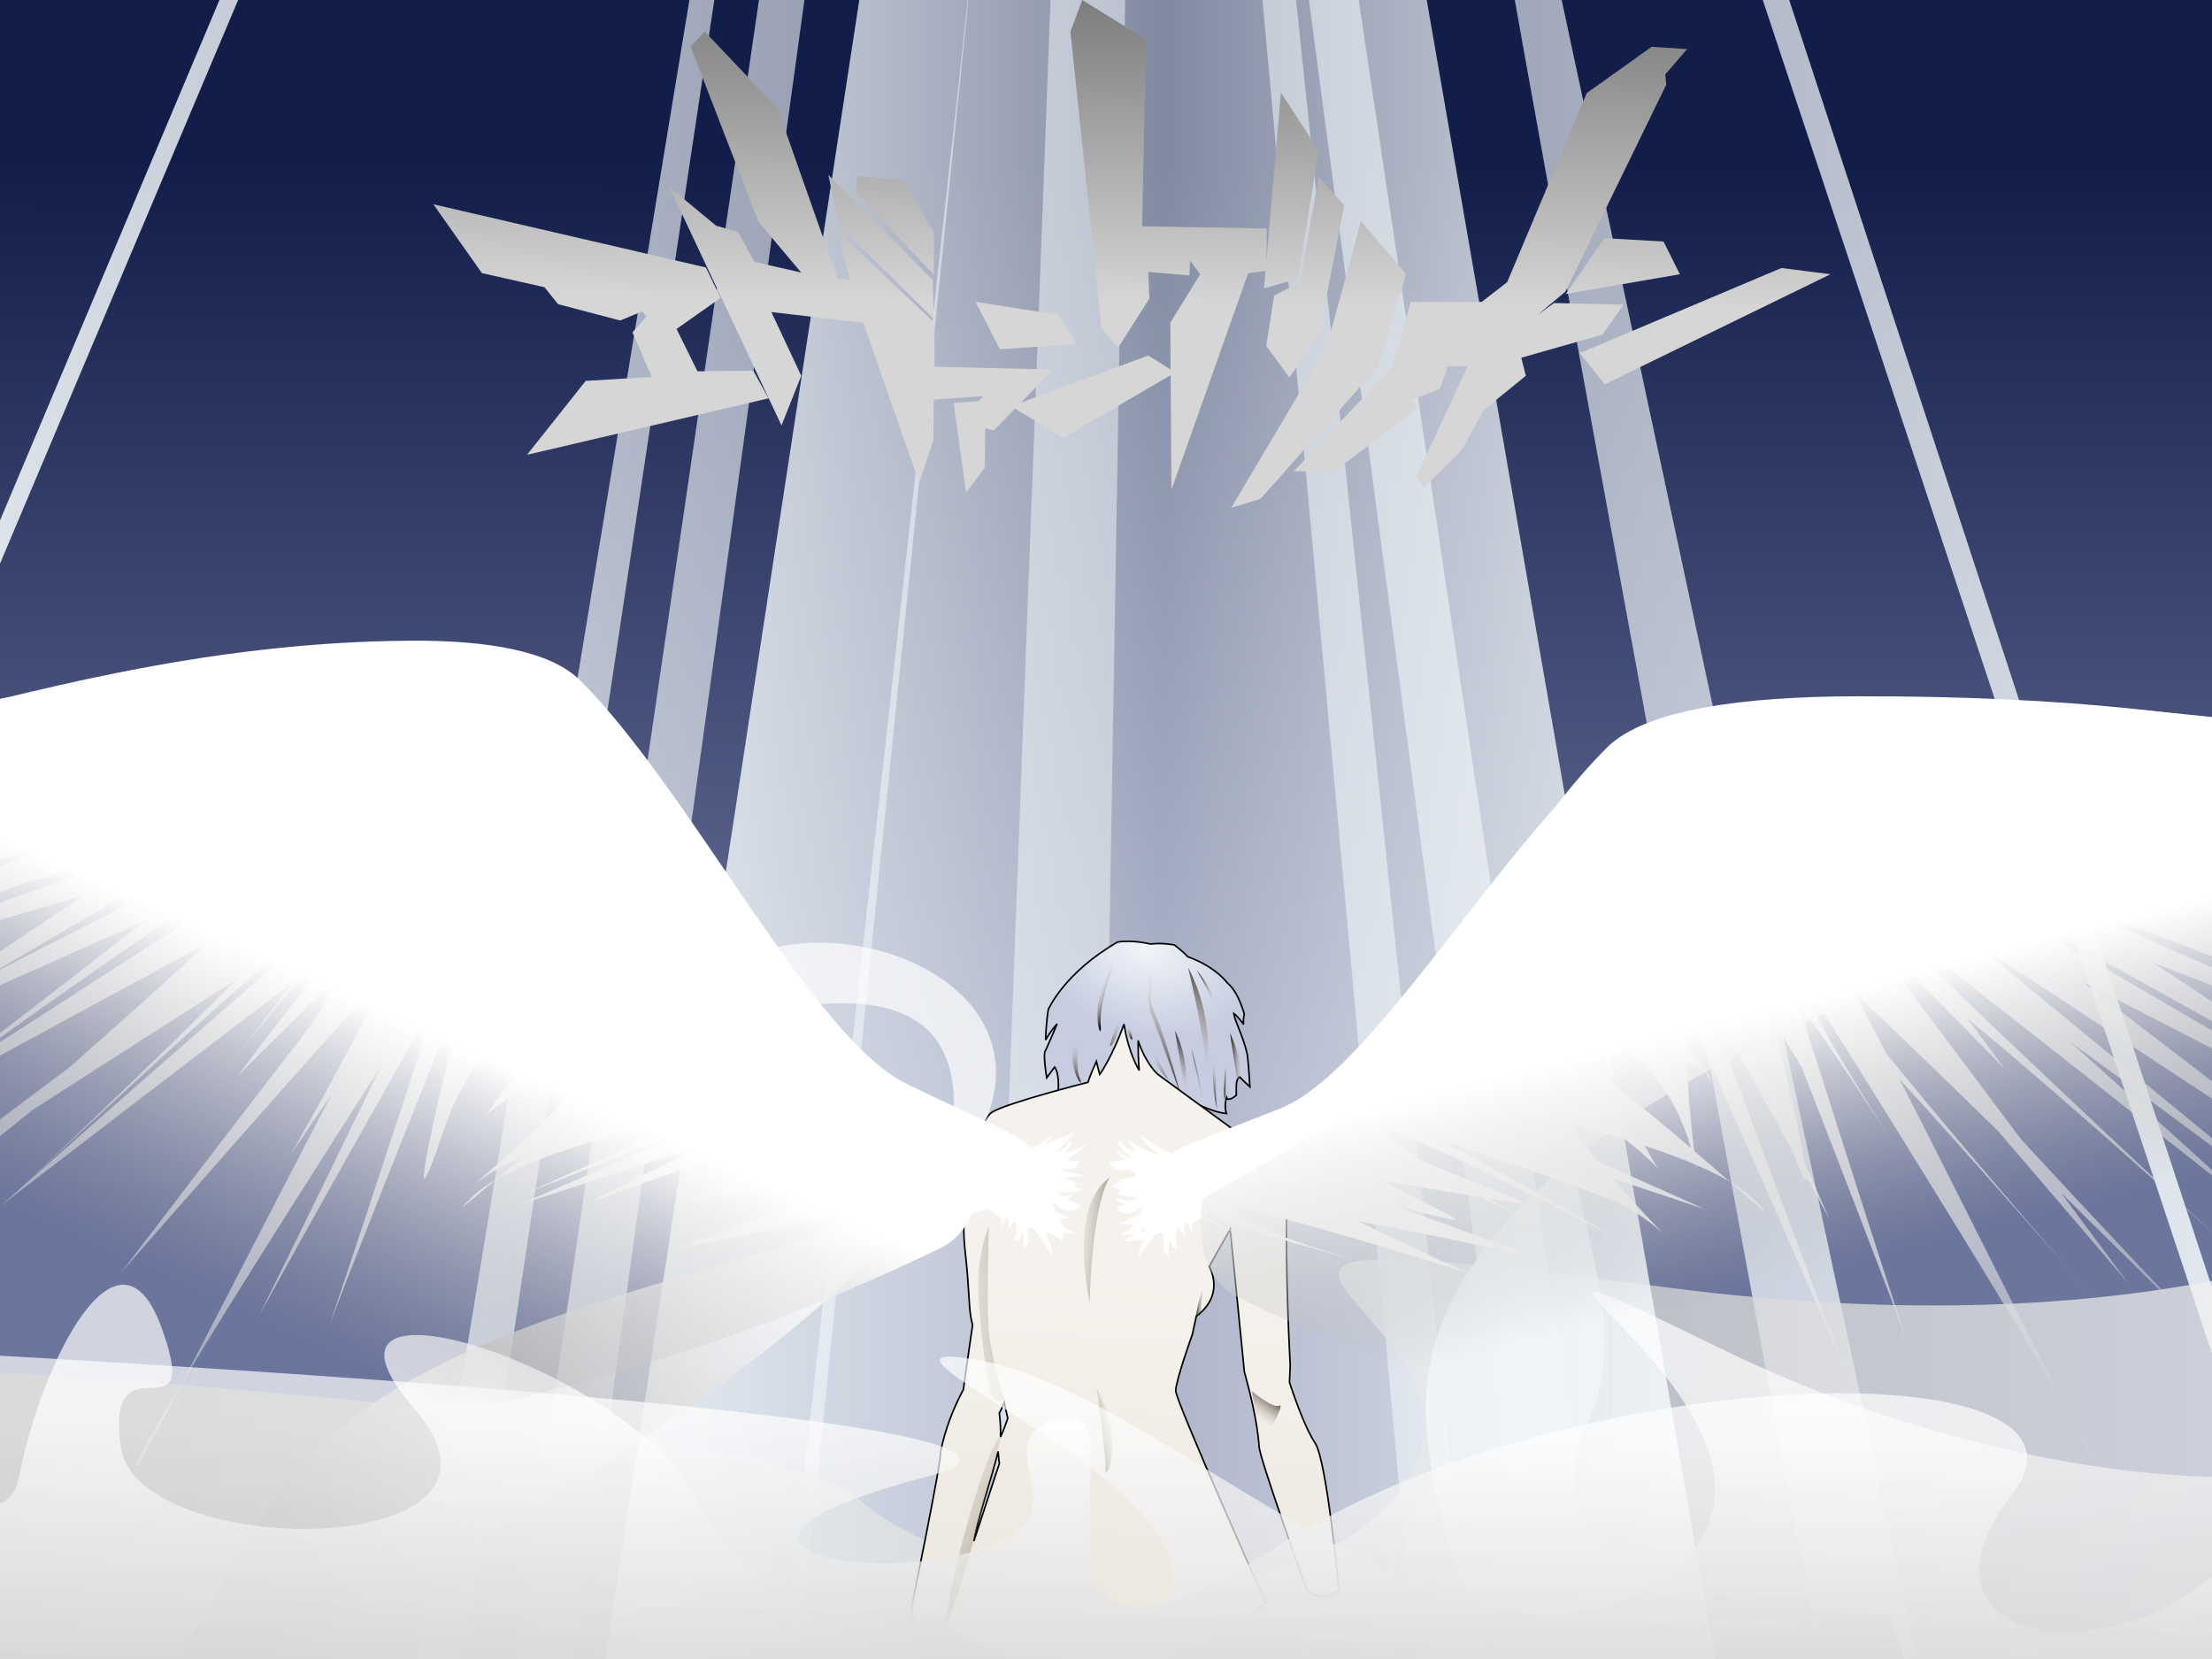 <?xml version="1.0" encoding="UTF-8" standalone="no"?>
<!-- Created with Inkscape (http://www.inkscape.org/) -->
<svg
   xmlns:dc="http://purl.org/dc/elements/1.1/"
   xmlns:cc="http://creativecommons.org/ns#"
   xmlns:rdf="http://www.w3.org/1999/02/22-rdf-syntax-ns#"
   xmlns:svg="http://www.w3.org/2000/svg"
   xmlns="http://www.w3.org/2000/svg"
   xmlns:xlink="http://www.w3.org/1999/xlink"
   xmlns:sodipodi="http://sodipodi.sourceforge.net/DTD/sodipodi-0.dtd"
   xmlns:inkscape="http://www.inkscape.org/namespaces/inkscape"
   width="1400"
   height="1050"
   id="svg2"
   sodipodi:version="0.32"
   inkscape:version="0.46"
   version="1.0"
   sodipodi:docbase="/home/ciaran/Documents/inkscape/Evangelion Background"
   sodipodi:docname="reiIII_43.svg"
   inkscape:output_extension="org.inkscape.output.svg.inkscape"
   inkscape:export-filename="/home/ciaran/Documents/inkscape/Evangelion Background/background.png"
   inkscape:export-xdpi="90"
   inkscape:export-ydpi="90">
  <rect width="100%" height="100%" fill="#333333" stroke="none"/>
  <defs
     id="defs4">
    <inkscape:perspective
       sodipodi:type="inkscape:persp3d"
       inkscape:vp_x="0 : 525 : 1"
       inkscape:vp_y="0 : 1000 : 0"
       inkscape:vp_z="1680 : 525 : 1"
       inkscape:persp3d-origin="840 : 350 : 1"
       id="perspective2502" />
    <linearGradient
       inkscape:collect="always"
       id="linearGradient3275">
      <stop
         style="stop-color:#000000;stop-opacity:1;"
         offset="0"
         id="stop3277" />
      <stop
         style="stop-color:#000000;stop-opacity:0;"
         offset="1"
         id="stop3279" />
    </linearGradient>
    <linearGradient
       inkscape:collect="always"
       id="linearGradient3267">
      <stop
         style="stop-color:#000000;stop-opacity:1;"
         offset="0"
         id="stop3269" />
      <stop
         style="stop-color:#000000;stop-opacity:0;"
         offset="1"
         id="stop3271" />
    </linearGradient>
    <linearGradient
       id="linearGradient33605">
      <stop
         style="stop-color:#121d4a;stop-opacity:1;"
         offset="0"
         id="stop33607" />
      <stop
         style="stop-color:#6c759c;stop-opacity:1;"
         offset="1"
         id="stop33609" />
    </linearGradient>
    <linearGradient
       id="linearGradient33597">
      <stop
         style="stop-color:#32607c;stop-opacity:1;"
         offset="0"
         id="stop33599" />
      <stop
         style="stop-color:#32607c;stop-opacity:0;"
         offset="1"
         id="stop33601" />
    </linearGradient>
    <linearGradient
       id="linearGradient29663">
      <stop
         style="stop-color:#797979;stop-opacity:1;"
         offset="0"
         id="stop29665" />
      <stop
         style="stop-color:#ffffff;stop-opacity:0.691;"
         offset="1"
         id="stop29667" />
    </linearGradient>
    <linearGradient
       id="linearGradient24736">
      <stop
         id="stop24738"
         offset="0"
         style="stop-color:#ffffff;stop-opacity:0;" />
      <stop
         style="stop-color:#ffffff;stop-opacity:1;"
         offset="0.5"
         id="stop24742" />
      <stop
         id="stop24740"
         offset="1"
         style="stop-color:#fff7f7;stop-opacity:0;" />
    </linearGradient>
    <linearGradient
       id="linearGradient19853">
      <stop
         style="stop-color:#f1f6f9;stop-opacity:1;"
         offset="0"
         id="stop19855" />
      <stop
         id="stop19863"
         offset="0.5"
         style="stop-color:#f1f6f9;stop-opacity:0.498;" />
      <stop
         style="stop-color:#f1f6f9;stop-opacity:1;"
         offset="1"
         id="stop19857" />
    </linearGradient>
    <linearGradient
       id="linearGradient10081">
      <stop
         style="stop-color:#f1f6f9;stop-opacity:1;"
         offset="0"
         id="stop10083" />
      <stop
         style="stop-color:#c7cce1;stop-opacity:1;"
         offset="1"
         id="stop10085" />
    </linearGradient>
    <linearGradient
       id="linearGradient8127">
      <stop
         style="stop-color:#f5f2ed;stop-opacity:1;"
         offset="0"
         id="stop8129" />
      <stop
         style="stop-color:#e0d8cb;stop-opacity:1;"
         offset="1"
         id="stop8131" />
    </linearGradient>
    <linearGradient
       id="linearGradient4191">
      <stop
         style="stop-color:#000000;stop-opacity:1;"
         offset="0"
         id="stop4193" />
      <stop
         style="stop-color:#cbbba1;stop-opacity:0;"
         offset="1"
         id="stop4195" />
    </linearGradient>
    <linearGradient
       id="linearGradient4146">
      <stop
         style="stop-color:#d8be95;stop-opacity:0"
         offset="0"
         id="stop4148" />
      <stop
         style="stop-color:#e4d9c7;stop-opacity:0"
         offset="1"
         id="stop4150" />
    </linearGradient>
    <linearGradient
       id="linearGradient13921">
      <stop
         style="stop-color:#ffffff;stop-opacity:1;"
         offset="0"
         id="stop13923" />
      <stop
         style="stop-color:#b0b0b0;stop-opacity:0;"
         offset="1"
         id="stop13925" />
    </linearGradient>
    <linearGradient
       id="linearGradient3186">
      <stop
         style="stop-color:#000000;stop-opacity:1;"
         offset="0"
         id="stop3188" />
      <stop
         style="stop-color:#d6d6d6;stop-opacity:1;"
         offset="1"
         id="stop3190" />
    </linearGradient>
    <linearGradient
       inkscape:collect="always"
       xlink:href="#linearGradient3186"
       id="linearGradient3192"
       x1="839.641"
       y1="97.855"
       x2="833.71"
       y2="558.569"
       gradientUnits="userSpaceOnUse"
       gradientTransform="translate(0.359,-366.437)" />
    <linearGradient
       inkscape:collect="always"
       xlink:href="#linearGradient4191"
       id="linearGradient4181"
       x1="841.82"
       y1="781.804"
       x2="802.708"
       y2="778.774"
       gradientUnits="userSpaceOnUse" />
    <linearGradient
       inkscape:collect="always"
       xlink:href="#linearGradient4191"
       id="linearGradient4197"
       x1="810.54"
       y1="911.654"
       x2="831.641"
       y2="905.088"
       gradientUnits="userSpaceOnUse" />
    <linearGradient
       inkscape:collect="always"
       xlink:href="#linearGradient4191"
       id="linearGradient4205"
       x1="847.789"
       y1="803.73"
       x2="708.364"
       y2="815.851"
       gradientUnits="userSpaceOnUse" />
    <linearGradient
       inkscape:collect="always"
       xlink:href="#linearGradient4191"
       id="linearGradient5202"
       x1="833.769"
       y1="963.093"
       x2="723.433"
       y2="912.466"
       gradientUnits="userSpaceOnUse" />
    <linearGradient
       inkscape:collect="always"
       xlink:href="#linearGradient4191"
       id="linearGradient7156"
       x1="940.71"
       y1="887.365"
       x2="928.536"
       y2="904.538"
       gradientUnits="userSpaceOnUse" />
    <linearGradient
       inkscape:collect="always"
       xlink:href="#linearGradient8127"
       id="linearGradient8133"
       x1="868.727"
       y1="812.496"
       x2="843.211"
       y2="1332.219"
       gradientUnits="userSpaceOnUse" />
    <linearGradient
       inkscape:collect="always"
       xlink:href="#linearGradient4191"
       id="linearGradient9110"
       x1="879.848"
       y1="824.736"
       x2="885.646"
       y2="824.736"
       gradientUnits="userSpaceOnUse" />
    <radialGradient
       inkscape:collect="always"
       xlink:href="#linearGradient10081"
       id="radialGradient10089"
       cx="848.034"
       cy="589.461"
       fx="848.034"
       fy="589.461"
       r="65.501"
       gradientTransform="matrix(1.057,0.387,-0.289,0.789,121.699,-194.065)"
       gradientUnits="userSpaceOnUse" />
    <linearGradient
       inkscape:collect="always"
       xlink:href="#linearGradient4191"
       id="linearGradient11066"
       x1="827.23"
       y1="633.935"
       x2="818.087"
       y2="630.006"
       gradientUnits="userSpaceOnUse" />
    <linearGradient
       inkscape:collect="always"
       xlink:href="#linearGradient4191"
       id="linearGradient12043"
       x1="811.239"
       y1="688.448"
       x2="808.375"
       y2="659.698"
       gradientUnits="userSpaceOnUse" />
    <linearGradient
       inkscape:collect="always"
       xlink:href="#linearGradient4191"
       id="linearGradient13020"
       x1="863.728"
       y1="704.395"
       x2="862.537"
       y2="611.846"
       gradientUnits="userSpaceOnUse" />
    <linearGradient
       inkscape:collect="always"
       xlink:href="#linearGradient4191"
       id="linearGradient13997"
       x1="830.282"
       y1="672.195"
       x2="832.366"
       y2="644.424"
       gradientUnits="userSpaceOnUse" />
    <linearGradient
       inkscape:collect="always"
       xlink:href="#linearGradient4191"
       id="linearGradient14974"
       x1="838.58"
       y1="657.894"
       x2="840.257"
       y2="650.131"
       gradientUnits="userSpaceOnUse" />
    <linearGradient
       inkscape:collect="always"
       xlink:href="#linearGradient4191"
       id="linearGradient15951"
       x1="858.655"
       y1="693.159"
       x2="858.655"
       y2="666.016"
       gradientUnits="userSpaceOnUse" />
    <linearGradient
       inkscape:collect="always"
       xlink:href="#linearGradient4191"
       id="linearGradient16928"
       x1="878.68"
       y1="659.87"
       x2="860.09"
       y2="676.656"
       gradientUnits="userSpaceOnUse" />
    <linearGradient
       inkscape:collect="always"
       xlink:href="#linearGradient4191"
       id="linearGradient17905"
       x1="898.585"
       y1="617.724"
       x2="862.545"
       y2="655.581"
       gradientUnits="userSpaceOnUse" />
    <linearGradient
       inkscape:collect="always"
       xlink:href="#linearGradient4191"
       id="linearGradient18882"
       x1="881.106"
       y1="625.662"
       x2="892.576"
       y2="625.662"
       gradientUnits="userSpaceOnUse" />
    <linearGradient
       inkscape:collect="always"
       xlink:href="#linearGradient19853"
       id="linearGradient19859"
       x1="-69.188"
       y1="642.906"
       x2="1735.938"
       y2="642.906"
       gradientUnits="userSpaceOnUse" />
    <linearGradient
       inkscape:collect="always"
       xlink:href="#linearGradient19853"
       id="linearGradient19861"
       x1="456.089"
       y1="658.061"
       x2="1263.191"
       y2="658.061"
       gradientUnits="userSpaceOnUse" />
    <linearGradient
       inkscape:collect="always"
       xlink:href="#linearGradient13921"
       id="linearGradient24754"
       gradientUnits="userSpaceOnUse"
       gradientTransform="matrix(-1,0,0,1,1656.79,9.091)"
       x1="411.821"
       y1="598.339"
       x2="18.823"
       y2="1109.075" />
    <linearGradient
       inkscape:collect="always"
       xlink:href="#linearGradient13921"
       id="linearGradient24756"
       gradientUnits="userSpaceOnUse"
       x1="416.392"
       y1="620.91"
       x2="18.823"
       y2="1109.075" />
    <linearGradient
       inkscape:collect="always"
       xlink:href="#linearGradient4191"
       id="linearGradient25733"
       x1="877.57"
       y1="682.824"
       x2="885.153"
       y2="682.824"
       gradientUnits="userSpaceOnUse" />
    <linearGradient
       inkscape:collect="always"
       xlink:href="#linearGradient4191"
       id="linearGradient26710"
       x1="886.57"
       y1="680.798"
       x2="894.144"
       y2="678.834"
       gradientUnits="userSpaceOnUse" />
    <linearGradient
       inkscape:collect="always"
       xlink:href="#linearGradient4191"
       id="linearGradient27687"
       x1="898.328"
       y1="685.512"
       x2="900.129"
       y2="685.512"
       gradientUnits="userSpaceOnUse" />
    <linearGradient
       inkscape:collect="always"
       xlink:href="#linearGradient4191"
       id="linearGradient28672"
       x1="902.066"
       y1="668.541"
       x2="909.369"
       y2="668.541"
       gradientUnits="userSpaceOnUse" />
    <linearGradient
       inkscape:collect="always"
       xlink:href="#linearGradient29663"
       id="linearGradient30650"
       x1="-69.071"
       y1="976.429"
       x2="1719.071"
       y2="976.429"
       gradientUnits="userSpaceOnUse"
       gradientTransform="translate(0,-32.857)" />
    <linearGradient
       inkscape:collect="always"
       xlink:href="#linearGradient29663"
       id="linearGradient31631"
       x1="903.786"
       y1="1715.854"
       x2="857.857"
       y2="921.568"
       gradientUnits="userSpaceOnUse"
       gradientTransform="translate(0,-32.857)" />
    <linearGradient
       inkscape:collect="always"
       xlink:href="#linearGradient29663"
       id="linearGradient32626"
       gradientUnits="userSpaceOnUse"
       gradientTransform="translate(-57.143,-30)"
       x1="697.214"
       y1="1498.714"
       x2="706.116"
       y2="931.286" />
    <linearGradient
       inkscape:collect="always"
       xlink:href="#linearGradient33605"
       id="linearGradient33619"
       x1="825.569"
       y1="103.838"
       x2="825.309"
       y2="701.849"
       gradientUnits="userSpaceOnUse" />
    <linearGradient
       inkscape:collect="always"
       xlink:href="#linearGradient29663"
       id="linearGradient36556"
       x1="890.455"
       y1="-110.684"
       x2="933.881"
       y2="610.565"
       gradientUnits="userSpaceOnUse" />
    <linearGradient
       inkscape:collect="always"
       xlink:href="#linearGradient29663"
       id="linearGradient37545"
       x1="319.079"
       y1="1241.618"
       x2="643.094"
       y2="1007.263"
       gradientUnits="userSpaceOnUse"
       gradientTransform="translate(32.325,-121.218)" />
    <linearGradient
       inkscape:collect="always"
       xlink:href="#linearGradient29663"
       id="linearGradient38532"
       x1="1401.286"
       y1="1094.362"
       x2="1290.763"
       y2="829.703"
       gradientUnits="userSpaceOnUse"
       gradientTransform="translate(-20.203,14.142)" />
    <linearGradient
       inkscape:collect="always"
       xlink:href="#linearGradient3267"
       id="linearGradient3273"
       x1="825.181"
       y1="778.473"
       x2="898.857"
       y2="735.616"
       gradientUnits="userSpaceOnUse" />
    <linearGradient
       inkscape:collect="always"
       xlink:href="#linearGradient3275"
       id="linearGradient3285"
       x1="812.156"
       y1="760.346"
       x2="756.442"
       y2="734.632"
       gradientUnits="userSpaceOnUse" />
    <linearGradient
       inkscape:collect="always"
       xlink:href="#linearGradient13921"
       id="linearGradient5217"
       x1="371.253"
       y1="642.257"
       x2="285.717"
       y2="831.114"
       gradientUnits="userSpaceOnUse" />
    <linearGradient
       inkscape:collect="always"
       xlink:href="#linearGradient13921"
       id="linearGradient6202"
       x1="1731.539"
       y1="616.542"
       x2="1690.574"
       y2="778.542"
       gradientUnits="userSpaceOnUse" />
    <linearGradient
       inkscape:collect="always"
       xlink:href="#linearGradient3267"
       id="linearGradient4230"
       x1="821.031"
       y1="991.523"
       x2="820.5"
       y2="1028.523"
       gradientUnits="userSpaceOnUse" />
    <linearGradient
       inkscape:collect="always"
       xlink:href="#linearGradient33605"
       id="linearGradient2541"
       gradientUnits="userSpaceOnUse"
       x1="825.569"
       y1="103.838"
       x2="825.309"
       y2="701.849" />
    <linearGradient
       inkscape:collect="always"
       xlink:href="#linearGradient19853"
       id="linearGradient2543"
       gradientUnits="userSpaceOnUse"
       x1="-69.188"
       y1="642.906"
       x2="1735.938"
       y2="642.906" />
    <linearGradient
       inkscape:collect="always"
       xlink:href="#linearGradient29663"
       id="linearGradient2545"
       gradientUnits="userSpaceOnUse"
       gradientTransform="translate(0,-32.857)"
       x1="-69.071"
       y1="976.429"
       x2="1719.071"
       y2="976.429" />
    <linearGradient
       inkscape:collect="always"
       xlink:href="#linearGradient29663"
       id="linearGradient2547"
       gradientUnits="userSpaceOnUse"
       gradientTransform="translate(-20.203,14.142)"
       x1="1401.286"
       y1="1094.362"
       x2="1290.763"
       y2="829.703" />
    <linearGradient
       inkscape:collect="always"
       xlink:href="#linearGradient19853"
       id="linearGradient2549"
       gradientUnits="userSpaceOnUse"
       x1="456.089"
       y1="658.061"
       x2="1263.191"
       y2="658.061" />
    <linearGradient
       inkscape:collect="always"
       xlink:href="#linearGradient8127"
       id="linearGradient2579"
       gradientUnits="userSpaceOnUse"
       x1="868.727"
       y1="812.496"
       x2="843.211"
       y2="1332.219" />
    <linearGradient
       inkscape:collect="always"
       xlink:href="#linearGradient3267"
       id="linearGradient2581"
       gradientUnits="userSpaceOnUse"
       x1="821.031"
       y1="991.523"
       x2="820.5"
       y2="1028.523" />
    <linearGradient
       inkscape:collect="always"
       xlink:href="#linearGradient4191"
       id="linearGradient2583"
       gradientUnits="userSpaceOnUse"
       x1="810.54"
       y1="911.654"
       x2="831.641"
       y2="905.088" />
    <linearGradient
       inkscape:collect="always"
       xlink:href="#linearGradient4191"
       id="linearGradient2585"
       gradientUnits="userSpaceOnUse"
       x1="879.848"
       y1="824.736"
       x2="885.646"
       y2="824.736" />
    <linearGradient
       inkscape:collect="always"
       xlink:href="#linearGradient4191"
       id="linearGradient2587"
       gradientUnits="userSpaceOnUse"
       x1="847.789"
       y1="803.73"
       x2="708.364"
       y2="815.851" />
    <linearGradient
       inkscape:collect="always"
       xlink:href="#linearGradient4191"
       id="linearGradient2589"
       gradientUnits="userSpaceOnUse"
       x1="833.769"
       y1="963.093"
       x2="723.433"
       y2="912.466" />
    <linearGradient
       inkscape:collect="always"
       xlink:href="#linearGradient4191"
       id="linearGradient2591"
       gradientUnits="userSpaceOnUse"
       x1="940.71"
       y1="887.365"
       x2="928.536"
       y2="904.538" />
    <linearGradient
       inkscape:collect="always"
       xlink:href="#linearGradient4191"
       id="linearGradient2593"
       gradientUnits="userSpaceOnUse"
       x1="841.82"
       y1="781.804"
       x2="802.708"
       y2="778.774" />
    <linearGradient
       inkscape:collect="always"
       xlink:href="#linearGradient13921"
       id="linearGradient2595"
       gradientUnits="userSpaceOnUse"
       gradientTransform="matrix(-1,0,0,1,1656.79,9.091)"
       x1="411.821"
       y1="598.339"
       x2="18.823"
       y2="1109.075" />
    <linearGradient
       inkscape:collect="always"
       xlink:href="#linearGradient3267"
       id="linearGradient2597"
       gradientUnits="userSpaceOnUse"
       x1="825.181"
       y1="778.473"
       x2="898.857"
       y2="735.616" />
    <linearGradient
       inkscape:collect="always"
       xlink:href="#linearGradient3186"
       id="linearGradient2599"
       gradientUnits="userSpaceOnUse"
       gradientTransform="translate(0.359,-366.437)"
       x1="839.641"
       y1="97.855"
       x2="833.71"
       y2="558.569" />
    <linearGradient
       inkscape:collect="always"
       xlink:href="#linearGradient13921"
       id="linearGradient2601"
       gradientUnits="userSpaceOnUse"
       x1="416.392"
       y1="620.91"
       x2="18.823"
       y2="1109.075" />
    <linearGradient
       inkscape:collect="always"
       xlink:href="#linearGradient3275"
       id="linearGradient2603"
       gradientUnits="userSpaceOnUse"
       x1="812.156"
       y1="760.346"
       x2="756.442"
       y2="734.632" />
    <linearGradient
       inkscape:collect="always"
       xlink:href="#linearGradient29663"
       id="linearGradient2605"
       gradientUnits="userSpaceOnUse"
       gradientTransform="translate(32.325,-121.218)"
       x1="319.079"
       y1="1241.618"
       x2="643.094"
       y2="1007.263" />
    <linearGradient
       inkscape:collect="always"
       xlink:href="#linearGradient29663"
       id="linearGradient2607"
       gradientUnits="userSpaceOnUse"
       gradientTransform="translate(0,-32.857)"
       x1="903.786"
       y1="1715.854"
       x2="857.857"
       y2="921.568" />
    <linearGradient
       inkscape:collect="always"
       xlink:href="#linearGradient29663"
       id="linearGradient2609"
       gradientUnits="userSpaceOnUse"
       gradientTransform="translate(-57.143,-30)"
       x1="697.214"
       y1="1498.714"
       x2="706.116"
       y2="931.286" />
    <linearGradient
       inkscape:collect="always"
       xlink:href="#linearGradient13921"
       id="linearGradient2611"
       gradientUnits="userSpaceOnUse"
       x1="371.253"
       y1="642.257"
       x2="285.717"
       y2="831.114" />
    <linearGradient
       inkscape:collect="always"
       xlink:href="#linearGradient13921"
       id="linearGradient2613"
       gradientUnits="userSpaceOnUse"
       x1="1731.539"
       y1="616.542"
       x2="1690.574"
       y2="778.542" />
    <radialGradient
       inkscape:collect="always"
       xlink:href="#linearGradient10081"
       id="radialGradient2610"
       gradientUnits="userSpaceOnUse"
       gradientTransform="matrix(1.057,0.387,-0.289,0.789,121.699,-194.065)"
       cx="848.034"
       cy="589.461"
       fx="848.034"
       fy="589.461"
       r="65.501" />
    <linearGradient
       inkscape:collect="always"
       xlink:href="#linearGradient4191"
       id="linearGradient2612"
       gradientUnits="userSpaceOnUse"
       x1="863.728"
       y1="704.395"
       x2="862.537"
       y2="611.846" />
    <linearGradient
       inkscape:collect="always"
       xlink:href="#linearGradient4191"
       id="linearGradient2614"
       gradientUnits="userSpaceOnUse"
       x1="827.23"
       y1="633.935"
       x2="818.087"
       y2="630.006" />
    <linearGradient
       inkscape:collect="always"
       xlink:href="#linearGradient4191"
       id="linearGradient2617"
       gradientUnits="userSpaceOnUse"
       x1="811.239"
       y1="688.448"
       x2="808.375"
       y2="659.698" />
    <linearGradient
       inkscape:collect="always"
       xlink:href="#linearGradient4191"
       id="linearGradient2620"
       gradientUnits="userSpaceOnUse"
       x1="898.585"
       y1="617.724"
       x2="862.545"
       y2="655.581" />
    <linearGradient
       inkscape:collect="always"
       xlink:href="#linearGradient4191"
       id="linearGradient2623"
       gradientUnits="userSpaceOnUse"
       x1="881.106"
       y1="625.662"
       x2="892.576"
       y2="625.662" />
    <linearGradient
       inkscape:collect="always"
       xlink:href="#linearGradient4191"
       id="linearGradient2626"
       gradientUnits="userSpaceOnUse"
       x1="902.066"
       y1="668.541"
       x2="909.369"
       y2="668.541" />
    <linearGradient
       inkscape:collect="always"
       xlink:href="#linearGradient4191"
       id="linearGradient2629"
       gradientUnits="userSpaceOnUse"
       x1="898.328"
       y1="685.512"
       x2="900.129"
       y2="685.512" />
    <linearGradient
       inkscape:collect="always"
       xlink:href="#linearGradient4191"
       id="linearGradient2632"
       gradientUnits="userSpaceOnUse"
       x1="886.57"
       y1="680.798"
       x2="894.144"
       y2="678.834" />
    <linearGradient
       inkscape:collect="always"
       xlink:href="#linearGradient4191"
       id="linearGradient2634"
       gradientUnits="userSpaceOnUse"
       x1="878.68"
       y1="659.87"
       x2="860.09"
       y2="676.656" />
    <linearGradient
       inkscape:collect="always"
       xlink:href="#linearGradient4191"
       id="linearGradient2637"
       gradientUnits="userSpaceOnUse"
       x1="877.57"
       y1="682.824"
       x2="885.153"
       y2="682.824" />
    <linearGradient
       inkscape:collect="always"
       xlink:href="#linearGradient4191"
       id="linearGradient2640"
       gradientUnits="userSpaceOnUse"
       x1="858.655"
       y1="693.159"
       x2="858.655"
       y2="666.016" />
    <linearGradient
       inkscape:collect="always"
       xlink:href="#linearGradient4191"
       id="linearGradient2642"
       gradientUnits="userSpaceOnUse"
       x1="830.282"
       y1="672.195"
       x2="832.366"
       y2="644.424" />
    <linearGradient
       inkscape:collect="always"
       xlink:href="#linearGradient4191"
       id="linearGradient2645"
       gradientUnits="userSpaceOnUse"
       x1="838.58"
       y1="657.894"
       x2="840.257"
       y2="650.131" />
    <linearGradient
       inkscape:collect="always"
       xlink:href="#linearGradient13921"
       id="linearGradient2692"
       gradientUnits="userSpaceOnUse"
       gradientTransform="matrix(-1,0,0,1,2904.237,8.571)"
       x1="1731.539"
       y1="616.542"
       x2="1690.574"
       y2="778.542" />
    <linearGradient
       inkscape:collect="always"
       xlink:href="#linearGradient13921"
       id="linearGradient2695"
       gradientUnits="userSpaceOnUse"
       gradientTransform="translate(-123.591,0)"
       x1="371.253"
       y1="642.257"
       x2="285.717"
       y2="831.114" />
    <linearGradient
       inkscape:collect="always"
       xlink:href="#linearGradient29663"
       id="linearGradient2698"
       gradientUnits="userSpaceOnUse"
       gradientTransform="translate(-180.734,-30)"
       x1="697.214"
       y1="1498.714"
       x2="706.116"
       y2="931.286" />
    <linearGradient
       inkscape:collect="always"
       xlink:href="#linearGradient29663"
       id="linearGradient2701"
       gradientUnits="userSpaceOnUse"
       gradientTransform="translate(-123.591,-32.857)"
       x1="903.786"
       y1="1715.854"
       x2="857.857"
       y2="921.568" />
    <linearGradient
       inkscape:collect="always"
       xlink:href="#linearGradient29663"
       id="linearGradient2704"
       gradientUnits="userSpaceOnUse"
       gradientTransform="translate(-91.266,-121.218)"
       x1="319.079"
       y1="1241.618"
       x2="643.094"
       y2="1007.263" />
    <linearGradient
       inkscape:collect="always"
       xlink:href="#linearGradient13921"
       id="linearGradient2707"
       gradientUnits="userSpaceOnUse"
       gradientTransform="translate(-123.591,0)"
       x1="416.392"
       y1="620.91"
       x2="18.823"
       y2="1109.075" />
    <linearGradient
       inkscape:collect="always"
       xlink:href="#linearGradient3186"
       id="linearGradient2712"
       gradientUnits="userSpaceOnUse"
       gradientTransform="translate(-123.232,-366.437)"
       x1="839.641"
       y1="97.855"
       x2="833.71"
       y2="558.569" />
    <linearGradient
       inkscape:collect="always"
       xlink:href="#linearGradient13921"
       id="linearGradient2715"
       gradientUnits="userSpaceOnUse"
       gradientTransform="matrix(-1,0,0,1,1533.199,9.091)"
       x1="411.821"
       y1="598.339"
       x2="18.823"
       y2="1109.075" />
    <linearGradient
       inkscape:collect="always"
       xlink:href="#linearGradient4191"
       id="linearGradient2720"
       gradientUnits="userSpaceOnUse"
       gradientTransform="translate(-123.591,0)"
       x1="841.82"
       y1="781.804"
       x2="802.708"
       y2="778.774" />
    <linearGradient
       inkscape:collect="always"
       xlink:href="#linearGradient4191"
       id="linearGradient2723"
       gradientUnits="userSpaceOnUse"
       gradientTransform="translate(-123.591,0)"
       x1="940.71"
       y1="887.365"
       x2="928.536"
       y2="904.538" />
    <linearGradient
       inkscape:collect="always"
       xlink:href="#linearGradient4191"
       id="linearGradient2726"
       gradientUnits="userSpaceOnUse"
       gradientTransform="translate(-123.591,0)"
       x1="833.769"
       y1="963.093"
       x2="723.433"
       y2="912.466" />
    <linearGradient
       inkscape:collect="always"
       xlink:href="#linearGradient4191"
       id="linearGradient2729"
       gradientUnits="userSpaceOnUse"
       gradientTransform="translate(-123.591,0)"
       x1="847.789"
       y1="803.73"
       x2="708.364"
       y2="815.851" />
    <linearGradient
       inkscape:collect="always"
       xlink:href="#linearGradient4191"
       id="linearGradient2732"
       gradientUnits="userSpaceOnUse"
       gradientTransform="translate(-123.591,0)"
       x1="879.848"
       y1="824.736"
       x2="885.646"
       y2="824.736" />
    <linearGradient
       inkscape:collect="always"
       xlink:href="#linearGradient4191"
       id="linearGradient2735"
       gradientUnits="userSpaceOnUse"
       gradientTransform="translate(-123.591,0)"
       x1="810.54"
       y1="911.654"
       x2="831.641"
       y2="905.088" />
    <linearGradient
       inkscape:collect="always"
       xlink:href="#linearGradient8127"
       id="linearGradient2738"
       gradientUnits="userSpaceOnUse"
       gradientTransform="translate(-123.591,0)"
       x1="868.727"
       y1="812.496"
       x2="843.211"
       y2="1332.219" />
    <linearGradient
       inkscape:collect="always"
       xlink:href="#linearGradient3267"
       id="linearGradient2740"
       gradientUnits="userSpaceOnUse"
       gradientTransform="translate(-123.591,0)"
       x1="821.031"
       y1="991.523"
       x2="820.5"
       y2="1028.523" />
    <linearGradient
       inkscape:collect="always"
       xlink:href="#linearGradient19853"
       id="linearGradient2758"
       gradientUnits="userSpaceOnUse"
       gradientTransform="translate(-123.591,0)"
       x1="456.089"
       y1="658.061"
       x2="1263.191"
       y2="658.061" />
    <linearGradient
       inkscape:collect="always"
       xlink:href="#linearGradient29663"
       id="linearGradient2761"
       gradientUnits="userSpaceOnUse"
       gradientTransform="translate(-143.794,14.142)"
       x1="1401.286"
       y1="1094.362"
       x2="1290.763"
       y2="829.703" />
    <linearGradient
       inkscape:collect="always"
       xlink:href="#linearGradient29663"
       id="linearGradient2764"
       gradientUnits="userSpaceOnUse"
       gradientTransform="translate(-123.591,-32.857)"
       x1="-69.071"
       y1="976.429"
       x2="1719.071"
       y2="976.429" />
    <linearGradient
       inkscape:collect="always"
       xlink:href="#linearGradient19853"
       id="linearGradient2767"
       gradientUnits="userSpaceOnUse"
       gradientTransform="translate(-123.591,0)"
       x1="-69.188"
       y1="642.906"
       x2="1735.938"
       y2="642.906" />
    <linearGradient
       inkscape:collect="always"
       xlink:href="#linearGradient33605"
       id="linearGradient2770"
       gradientUnits="userSpaceOnUse"
       gradientTransform="translate(-123.591,0)"
       x1="825.569"
       y1="103.838"
       x2="825.309"
       y2="701.849" />
  </defs>
  <sodipodi:namedview
     id="base"
     pagecolor="#ffffff"
     bordercolor="#666666"
     borderopacity="1.0"
     gridtolerance="10000"
     guidetolerance="10"
     objecttolerance="10"
     inkscape:pageopacity="0.0"
     inkscape:pageshadow="2"
     inkscape:zoom="0.47428571"
     inkscape:cx="700"
     inkscape:cy="525"
     inkscape:document-units="px"
     inkscape:current-layer="layer1"
     width="1050px"
     height="1680px"
     showguides="true"
     inkscape:guide-bbox="true"
     inkscape:window-width="1020"
     inkscape:window-height="712"
     inkscape:window-x="0"
     inkscape:window-y="0"
     showborder="true"
     showgrid="false" />
  <g
     inkscape:label="Layer 1"
     inkscape:groupmode="layer"
     id="layer1">
    <rect
       style="fill:url(#linearGradient2770);fill-opacity:1;stroke:none;stroke-opacity:1"
       id="rect21805"
       width="1702.857"
       height="1070"
       x="-136.448"
       y="-2.857" />
    <path
       style="fill:url(#linearGradient2767);fill-opacity:1;fill-rule:evenodd;stroke:none;stroke-width:1px;stroke-linecap:butt;stroke-linejoin:miter;stroke-opacity:1"
       d="M 625.94,-127.844 L 619.253,-62.281 C 623.506,-101.918 625.94,-125.571 625.94,-127.844 z M 619.065,-60.625 C 589.042,218.979 470.378,1276.281 470.378,1276.281 L 482.503,1276.281 L 619.065,-60.625 z M 458.253,-40.969 L 442.097,-34.906 L 207.753,1385.375 L 244.097,1383.344 L 458.253,-40.969 z M 666.347,-38.938 L 611.815,1405.562 L 688.565,1403.562 L 712.815,-38.938 L 666.347,-38.938 z M 1122.94,-28.844 L 1108.784,-20.75 L 1561.347,1342.938 L 1569.44,1330.812 L 1122.94,-28.844 z M 512.815,-26.812 L 482.503,-14.688 L 274.409,1405.562 L 314.815,1413.656 L 512.815,-26.812 z M 856.253,-24.812 L 825.94,-18.75 L 1015.846,1409.625 L 1064.347,1369.219 L 856.253,-24.812 z M 817.878,-22.781 L 797.659,-14.688 L 926.972,1391.438 L 963.347,1357.094 L 817.878,-22.781 z M 983.534,-22.781 L 955.253,-20.75 C 955.253,-10.648 1197.69,1300.531 1197.69,1300.531 L 1262.347,1280.312 L 983.534,-22.781 z M 145.097,-14.688 L -192.278,785.344 L -186.216,797.469 L 155.222,-10.656 L 145.097,-14.688 z M 1409.815,-14.688 L 1605.784,298.438 L 1611.847,278.25 L 1409.815,-14.688 z"
       id="path15943" />
    <path
       style="fill:url(#linearGradient2764);fill-opacity:1;fill-rule:evenodd;stroke:none;stroke-width:1px;stroke-linecap:butt;stroke-linejoin:miter;stroke-opacity:1"
       d="M -157.877,860 C -157.877,860 470.695,885.714 544.98,950 C 619.266,1014.286 837.838,1034.286 893.552,931.429 C 949.266,828.571 672.123,764.286 1050.695,814.286 C 1429.266,864.286 1584.98,741.429 1584.98,741.429 L 1594.98,1145.714 L -192.162,1104.286 L -157.877,860 z"
       id="path28692" />
    <path
       style="fill:url(#linearGradient2761);fill-opacity:1;fill-rule:evenodd;stroke:none;stroke-width:1px;stroke-linecap:butt;stroke-linejoin:miter;stroke-opacity:1"
       d="M 1195.668,1021.716 C 1195.668,1021.716 946.161,1023.736 1004.749,900.497 C 1063.338,777.259 844.866,618.34 1219.912,613.614 C 1235.858,613.413 890.602,716.65 902.724,900.497 C 914.846,1084.345 1062.328,1138.893 1062.328,1138.893 C 1062.328,1138.893 1123.12,1103.807 1086.755,1160.376 C 1050.389,1216.944 1270.602,1206.843 1270.602,1206.843 C 1270.602,1206.843 1245.978,1178.802 1195.668,1021.716 z"
       id="path37555"
       sodipodi:nodetypes="ccsccscc" />
    <path
       style="fill:url(#linearGradient2758);fill-opacity:1;fill-rule:evenodd;stroke:none;stroke-width:1px;stroke-linecap:butt;stroke-linejoin:miter;stroke-opacity:1"
       d="M 898.683,-24.802 L 1139.1,1359.107 L 332.998,1377.289 L 553.211,-61.168 L 898.683,-24.802 z"
       id="path15947"
       inkscape:export-xdpi="90"
       inkscape:export-ydpi="90" />
    <g
       id="g28674"
       transform="translate(-123.591,0)">
      <path
         sodipodi:nodetypes="cccccccccccccccccccccccc"
         id="path5159"
         d="M 830.893,596.25 C 840.297,594.592 851.786,597.5 851.786,597.5 C 851.786,597.5 858.241,596.532 866.786,598.036 C 874.32,603.706 874.748,605.273 875.357,605.536 C 893.391,611.986 900.536,622.321 900.536,622.321 C 900.536,622.321 906.433,625.929 911.124,641.791 C 910.133,646.415 910.714,648.393 910.714,648.393 C 910.714,648.393 907.293,643.47 904.464,641.429 C 905.045,646.205 910.491,655.893 913.036,667.5 C 913.939,674.309 914.643,687.857 914.643,687.857 C 914.643,687.857 910.736,684.308 908.214,681.607 C 906.071,682.946 905.904,685.387 906.071,693.214 C 900.556,697.759 899.917,694.735 899.917,694.735 C 899.917,694.735 898.108,699.635 899.829,704.782 C 888.922,703.616 875.863,695.878 875.863,695.878 L 793.571,697.321 L 793.366,690.262 C 793.366,690.262 794.252,679.565 791.071,675.357 C 788.522,678.725 786.071,682.143 786.071,682.143 C 786.071,682.143 784.033,669.89 784.821,665.893 C 785.357,665.179 792.679,648.036 792.679,648.036 C 792.679,648.036 789.393,651.192 785.357,658.214 C 785.867,644.529 787.143,638.75 787.143,638.75 C 787.143,638.75 797.245,615.585 830.893,596.25 z"
         style="fill:url(#radialGradient2610);fill-opacity:1;fill-rule:evenodd;stroke:#000000;stroke-width:1px;stroke-linecap:butt;stroke-linejoin:miter;stroke-opacity:1" />
      <path
         id="path15910"
         d="M 850.801,611.846 C 850.801,611.846 849.791,636.848 851.559,640.383 C 853.326,643.919 870.751,692.659 870.751,692.659 C 870.751,692.659 862.418,660.334 855.094,642.656 C 847.771,624.978 855.347,634.827 850.801,611.846 z"
         style="fill:url(#linearGradient2612);fill-opacity:1;fill-rule:evenodd;stroke:none;stroke-width:1px;stroke-linecap:butt;stroke-linejoin:miter;stroke-opacity:1" />
      <path
         id="path15906"
         d="M 828.325,610.584 C 828.325,610.584 818.981,635.08 820.244,648.969 C 821.507,662.859 810.647,634.575 828.325,610.584 z"
         style="fill:url(#linearGradient2614);fill-opacity:1;fill-rule:evenodd;stroke:none;stroke-width:1px;stroke-linecap:butt;stroke-linejoin:miter;stroke-opacity:1" />
      <path
         id="path15908"
         d="M 808.375,648.464 C 808.375,648.464 802.819,673.466 807.112,682.81 C 811.405,692.153 793.727,672.961 808.375,648.464 z"
         style="fill:url(#linearGradient2617);fill-opacity:1;fill-rule:evenodd;stroke:none;stroke-width:1px;stroke-linecap:butt;stroke-linejoin:miter;stroke-opacity:1" />
      <path
         id="path15912"
         d="M 875.55,612.351 C 875.55,612.351 889.944,672.708 886.914,684.072 C 883.883,695.436 897.268,653.263 875.55,612.351 z"
         style="fill:url(#linearGradient2620);fill-opacity:1;fill-rule:evenodd;stroke:none;stroke-width:1px;stroke-linecap:butt;stroke-linejoin:miter;stroke-opacity:1" />
      <path
         id="path15914"
         d="M 881.106,614.119 C 881.106,614.119 891.712,632.807 891.965,636.343 C 892.217,639.878 896.005,632.554 881.106,614.119 z"
         style="fill:url(#linearGradient2623);fill-opacity:1;fill-rule:evenodd;stroke:none;stroke-width:1px;stroke-linecap:butt;stroke-linejoin:miter;stroke-opacity:1" />
      <path
         id="path15916"
         d="M 902.066,653.768 L 906.612,683.315 C 906.612,683.315 915.198,682.557 902.066,653.768 z"
         style="fill:url(#linearGradient2626);fill-opacity:1;fill-rule:evenodd;stroke:none;stroke-width:1px;stroke-linecap:butt;stroke-linejoin:miter;stroke-opacity:1" />
      <path
         id="path15918"
         d="M 899.288,675.486 C 899.288,675.486 897.521,693.921 898.783,695.436 C 900.046,696.952 900.804,681.042 899.288,675.486 z"
         style="fill:url(#linearGradient2629);fill-opacity:1;fill-rule:evenodd;stroke:none;stroke-width:1px;stroke-linecap:butt;stroke-linejoin:miter;stroke-opacity:1" />
      <path
         id="path15920"
         d="M 892.975,655.535 C 892.975,655.535 892.722,697.709 893.985,701.497 C 895.248,705.285 888.429,692.406 892.975,655.535 z"
         style="fill:url(#linearGradient2632);fill-opacity:1;fill-rule:evenodd;stroke:none;stroke-width:1px;stroke-linecap:butt;stroke-linejoin:miter;stroke-opacity:1" />
      <path
         id="path15922"
         d="M 867.216,652.252 C 867.216,652.252 873.529,688.87 873.277,692.153 C 873.024,695.436 878.075,673.971 867.216,652.252 z"
         style="fill:url(#linearGradient2634);fill-opacity:1;fill-rule:evenodd;stroke:none;stroke-width:1px;stroke-linecap:butt;stroke-linejoin:miter;stroke-opacity:1" />
      <path
         id="path15924"
         d="M 877.57,663.617 C 877.57,663.617 885.399,697.204 884.894,700.992 C 884.389,704.78 888.177,699.477 877.57,663.617 z"
         style="fill:url(#linearGradient2637);fill-opacity:1;fill-rule:evenodd;stroke:none;stroke-width:1px;stroke-linecap:butt;stroke-linejoin:miter;stroke-opacity:1" />
      <path
         id="path15926"
         d="M 853.326,662.101 C 853.326,662.101 861.155,681.547 863.68,683.567 C 866.206,685.587 852.821,677.001 853.326,662.101 z"
         style="fill:url(#linearGradient2640);fill-opacity:1;fill-rule:evenodd;stroke:none;stroke-width:1px;stroke-linecap:butt;stroke-linejoin:miter;stroke-opacity:1" />
      <path
         id="path15928"
         d="M 832.366,644.424 C 832.366,644.424 830.85,657.556 827.062,661.596 C 823.274,665.637 832.366,644.424 832.366,644.424 z"
         style="fill:url(#linearGradient2642);fill-opacity:1;fill-rule:evenodd;stroke:none;stroke-width:1px;stroke-linecap:butt;stroke-linejoin:miter;stroke-opacity:1" />
      <path
         id="path15930"
         d="M 836.911,645.939 C 836.911,645.939 837.416,656.546 839.689,657.808 C 841.962,659.071 836.659,645.939 836.911,645.939 z"
         style="fill:url(#linearGradient2645);fill-opacity:1;fill-rule:evenodd;stroke:none;stroke-width:1px;stroke-linecap:butt;stroke-linejoin:miter;stroke-opacity:1" />
    </g>
    <path
       style="fill:url(#linearGradient2738);fill-opacity:1;fill-rule:evenodd;stroke:url(#linearGradient2740);stroke-width:1px;stroke-linecap:butt;stroke-linejoin:miter;stroke-opacity:1"
       d="M 711.409,648.219 C 703.896,669.047 696.065,680 696.065,680 C 696.065,680 695.153,676.971 693.909,671.781 C 690.014,680.355 688.565,685 688.565,685 C 688.565,685 636.102,698.277 627.659,704.094 C 619.13,709.97 614.873,738.998 611.597,760.156 C 608.358,781.068 610.85,788.244 612.284,806.531 C 613.718,824.818 613.371,830.624 615.565,838.625 C 612.204,861.273 609.722,879.469 609.722,879.469 C 603.372,891.324 598.244,904.477 595.378,918.438 C 596.135,923.993 576.94,1017.156 576.94,1017.156 C 576.94,1028.904 587.872,1027.924 600.659,1023.25 L 599.159,1027.781 C 599.159,1027.781 645.653,1063.897 696.161,1060.616 C 746.669,1057.334 801.19,1014.656 801.19,1014.656 C 801.19,1014.656 744.152,886.921 744.128,880.281 C 744.104,873.894 754.628,844.656 754.628,844.656 L 757.159,833.094 C 757.67,832.722 758.207,832.297 758.784,831.812 C 771.349,821.264 769.053,809.182 765.409,801.438 L 778.597,778 L 787.565,868.188 C 791.715,883.309 795.568,899.327 796.909,915.156 C 796.151,920.46 827.472,1007.312 827.472,1007.312 C 827.472,1007.312 832.456,1010.66 837.44,1010.473 C 842.425,1010.285 847.409,1006.562 847.409,1006.562 C 847.409,1006.562 839.829,924.237 832.253,913.125 C 826.643,904.897 819.956,886.56 816.128,874.938 L 816.597,863.875 C 816.597,863.875 813.201,803.784 814.472,758.219 C 805.136,720.734 779.253,713.938 779.253,713.938 L 732.753,679.938 C 732.753,679.938 725.192,673.443 720.347,658.562 C 720.299,672.219 721.065,677.5 721.065,677.5 C 721.065,677.5 714.502,667.671 711.409,648.219 z M 635.565,887.5 C 636.88,893.547 637.815,897.719 637.815,897.719 C 637.815,897.719 635.155,905.484 633.253,909.5 C 633.439,903.992 633.026,898.69 632.472,894.344 C 632.472,894.344 633.871,892.232 635.565,887.5 z M 631.722,918.656 C 631.958,922.461 632.503,926.25 632.503,926.25 L 616.378,975.375 C 618.855,960.641 628.07,934.144 631.722,918.656 z"
       id="path5161"
       sodipodi:nodetypes="ccccssscccccczcsccsccccczcsccccccccccccccccc" />
    <path
       style="fill:url(#linearGradient2735);fill-opacity:1;fill-rule:evenodd;stroke:none;stroke-width:1px;stroke-linecap:butt;stroke-linejoin:miter;stroke-opacity:1"
       d="M 694.128,878.274 C 694.128,878.274 700.188,922.216 699.683,930.297 C 699.178,938.378 712.815,915.145 694.128,878.274 z"
       id="path14907" />
    <path
       style="fill:url(#linearGradient2732);fill-opacity:1;fill-rule:evenodd;stroke:none;stroke-width:1px;stroke-linecap:butt;stroke-linejoin:miter;stroke-opacity:1"
       d="M 761.555,815.897 L 760.04,830.292 L 756.757,833.575 C 756.757,833.575 759.03,819.433 761.555,815.897 z"
       id="path14909" />
    <path
       style="fill:url(#linearGradient2729);fill-opacity:1;fill-rule:evenodd;stroke:none;stroke-width:1px;stroke-linecap:butt;stroke-linejoin:miter;stroke-opacity:1"
       d="M 625.942,776.249 C 625.942,776.249 624.367,819.293 625.646,840.393 C 626.707,857.88 635.791,886.103 635.791,886.103 C 635.791,886.103 627.963,890.396 625.942,878.274 C 623.922,866.152 616.851,819.433 619.881,799.987 C 622.912,780.542 626.195,775.491 625.942,776.249 z"
       id="path14911"
       sodipodi:nodetypes="cscssc" />
    <path
       style="fill:url(#linearGradient2726);fill-opacity:1;fill-rule:evenodd;stroke:none;stroke-width:1px;stroke-linecap:butt;stroke-linejoin:miter;stroke-opacity:1"
       d="M 633.741,908.672 C 633.741,908.672 605.234,1021.716 600.436,1022.473 C 595.638,1023.231 621.872,917.259 633.741,908.672 z"
       id="path14913"
       sodipodi:nodetypes="csc" />
    <path
       style="fill:url(#linearGradient2723);fill-opacity:1;fill-rule:evenodd;stroke:none;stroke-width:1px;stroke-linecap:butt;stroke-linejoin:miter;stroke-opacity:1"
       d="M 792.365,880.547 C 792.365,880.547 805.497,891.659 809.79,889.638 C 814.083,887.618 797.668,916.407 797.668,916.407 L 792.365,880.547 z"
       id="path14917" />
    <path
       style="fill:url(#linearGradient2720);fill-opacity:1;fill-rule:evenodd;stroke:none;stroke-width:1px;stroke-linecap:butt;stroke-linejoin:miter;stroke-opacity:1"
       d="M 702.356,745.186 C 690.487,765.137 689.729,824.483 689.729,824.483 C 689.729,824.483 675.335,764.632 702.356,745.186 z"
       id="path14905"
       sodipodi:nodetypes="ccc" />
    <path
       style="fill:url(#linearGradient2715);fill-opacity:1;fill-rule:evenodd;stroke:none;stroke-width:1px;stroke-linecap:butt;stroke-linejoin:miter;stroke-opacity:1"
       d="M 1175.128,440.688 C 1103.717,440.816 1041.31,448.881 1017.003,473.188 C 1005.662,484.528 994.835,497.198 984.409,510.594 C 923.804,578.451 858.994,681.887 810.909,701.281 C 774.595,715.928 752.344,723.138 741.472,729.969 C 739.984,729.541 738.296,728.889 736.315,728 C 723.183,719.919 720.128,717.156 720.128,717.156 C 720.128,717.156 728.207,728.269 732.753,729.531 C 734.232,729.942 732.959,730.228 730.472,730.25 C 726.898,728.666 722.629,726.657 720.034,725.094 C 715.035,722.082 713.722,721.031 713.722,721.031 C 713.722,721.031 715.835,725.181 718.597,728.938 C 715.785,728.27 713.367,727.332 712.315,726 C 708.527,721.202 707.253,721.938 707.253,721.938 C 707.253,721.938 709.546,729.013 714.597,730.781 C 716.291,731.374 715.81,732.16 714.347,732.906 C 713.962,732.724 713.586,732.542 713.284,732.344 C 709.172,729.641 706.065,728.437 706.065,728.438 C 706.065,728.438 708.536,731.002 711.69,733.906 C 708.459,734.871 704.243,735.48 702.972,734.844 C 700.446,733.581 703.463,741.919 710.534,740.656 C 715.221,739.819 719.472,742.407 719.159,744.469 C 713.851,745.71 706.523,746.948 705.253,746.844 C 704.331,746.768 706.721,747.157 709.628,747.625 C 704.828,749.136 703.722,751.75 703.722,751.75 C 703.722,751.75 706.506,750.498 709.284,753.781 C 709.38,753.895 709.486,753.999 709.597,754.094 C 708.09,754.724 706.765,755.156 706.003,755.188 C 708.335,755.861 717.339,758.768 720.815,757.125 C 722.812,756.182 721.097,757.532 718.347,759.219 C 715.636,759.74 712.876,759.801 710.784,759.062 C 706.491,757.547 706.503,759.062 706.503,759.062 C 706.503,759.063 708.717,761.142 711.847,762.625 C 710.581,763.139 709.465,763.453 708.69,763.438 C 704.82,763.358 708.798,770.324 716.315,767.625 C 719.635,766.433 721.737,764.719 723.065,763.188 C 723.22,763.198 723.384,763.214 723.503,763.25 C 722.868,764.634 722.184,766.146 721.253,768 C 719.839,769.171 717.991,770.33 715.847,771.188 C 708.27,774.218 708.284,774.219 708.284,774.219 C 708.284,774.219 712.598,774.89 717.253,775.156 C 715.796,777.39 714.379,779.034 713.315,779.219 C 709.614,779.863 709.503,781.5 709.503,781.5 C 709.503,781.5 720.387,782.134 722.034,778.719 C 722.937,776.847 724.319,777.181 724.878,778.844 C 722.507,779.637 719.869,780.538 717.878,781.312 C 713.332,783.08 711.565,785.844 711.565,785.844 C 711.565,785.844 718.227,785.444 724.315,784.125 C 724.16,784.498 723.992,784.857 723.784,785.25 C 720.547,791.375 720.409,795.656 720.409,795.656 C 720.409,795.656 728.089,785.389 730.378,782.5 C 730.494,782.353 730.604,782.228 730.722,782.094 C 731.825,781.581 732.748,781.026 733.347,780.375 C 734.278,780.202 735.288,780.436 736.44,781.25 C 736.537,784.862 736.617,789.448 736.315,790.656 C 735.81,792.677 739.597,795.188 739.597,795.188 C 739.597,795.187 739.474,789.463 739.815,784.656 C 740.232,785.133 740.639,785.57 741.034,785.969 C 741.38,788.133 742.086,790.034 743.628,790.125 C 746.617,790.301 745.802,791.557 745.034,789.25 C 745.89,789.767 746.409,789.938 746.409,789.938 C 746.409,789.938 745.783,789.504 744.909,788.75 C 744.632,787.713 744.378,786.164 744.378,783.812 C 744.378,774.721 745.155,775.736 748.69,780.281 C 752.226,784.827 748.425,779.796 749.94,775.25 C 751.456,770.704 752.701,778.763 754.722,780.531 C 754.897,780.685 754.988,780.82 755.097,780.938 C 754.723,780.203 754.234,778.599 754.472,775.75 C 754.575,774.505 756.462,772.94 759.19,771.094 C 766.326,773.517 774.906,777.062 783.909,780.969 C 775.455,776.881 767.644,772.603 762.753,768.781 C 763.459,768.335 764.137,767.905 764.878,767.438 C 770.666,769.261 774.565,771.679 774.565,772.219 C 778.606,776.259 858.409,797.469 858.409,797.469 C 858.409,797.469 783.679,777.247 781.659,765.125 C 781.574,764.614 781.854,764.196 782.44,763.875 C 829.76,774.115 928.253,805.531 928.253,805.531 C 928.253,805.531 891.61,788.514 859.128,772.781 C 912.78,782.651 974.597,796.438 974.597,796.438 C 974.597,796.437 922.178,777.832 882.409,762.781 C 896.328,766.42 909.002,769.745 916.44,771.438 C 933.167,775.243 901.377,761.721 875.253,747.469 C 894.858,750.518 918.208,754.566 936.565,757.625 C 956.202,766.772 972.669,774.821 977.597,777.219 C 973.1,774.978 958.368,767.576 941.409,758.438 C 948.121,759.541 954.14,760.505 958.409,761.094 C 979.846,764.051 929.899,748.611 898.784,733.781 C 889.692,727.945 882.16,722.479 877.94,718.125 C 877.364,717.53 876.967,717.03 876.722,716.625 C 877.284,716.027 878.471,715.686 880.159,715.625 C 903.026,721.351 1023.971,784 1023.971,784 C 1023.971,784 958.167,746.257 915.378,723.25 C 954.71,734.872 1010.601,755.89 1024.534,761.125 C 1035.974,767.505 1045.706,774.075 1052.503,780.656 C 1038.86,766.373 1028.539,755.026 1020.503,745.75 C 1052.256,756.373 1078.628,765.125 1078.628,765.125 C 1078.628,765.125 1047.086,750.87 1011.596,735.219 C 1002.729,724.376 997.945,717.292 994.534,711.844 C 1005.891,714.742 1017.572,717.925 1029.034,721.406 C 1038.104,728.66 1045.609,735.228 1049.472,739.719 C 1046.109,734.464 1043.358,729.649 1040.972,725.188 C 1052.368,728.912 1063.288,732.901 1073.159,737.125 C 1073.449,738.326 1073.727,739.515 1074.003,740.75 C 1073.831,739.593 1073.697,738.462 1073.534,737.312 C 1081.368,740.68 1088.559,744.173 1094.722,747.812 C 1088.11,742.063 1080.386,735.357 1072.315,728.438 C 1069.599,707.094 1068.225,687.578 1067.534,672.125 C 1072.288,673.675 1076.199,675.466 1078.722,677.5 C 1076.097,673.295 1072.298,667.986 1067.159,662.781 C 1066.677,647.41 1066.909,637.969 1066.909,637.969 C 1066.909,637.969 1129.291,777.509 1168.253,868.375 C 1138.573,790.412 1097.941,680.726 1084.628,644.719 C 1086.512,646.083 1088.395,647.568 1090.284,649.188 C 1100.911,668.059 1117.339,697.347 1135.503,730.406 C 1141.399,747.154 1143.497,750.116 1143.19,744.438 C 1148.065,753.36 1152.937,762.314 1157.722,771.188 C 1152.451,759.309 1147.166,747.207 1142.034,735.281 C 1138.851,716.12 1130.065,677.568 1122.972,647.375 C 1128.239,655.307 1134.107,664.865 1140.347,675.531 C 1162.46,732.236 1191.639,807.492 1206.315,847.281 C 1190.182,798.219 1156.115,691.65 1137.722,634 C 1157.475,660.789 1186.978,706.093 1196.815,721.312 C 1184.368,701.898 1139.551,631.154 1142.815,624.281 C 1142.945,624.007 1143.266,623.96 1143.753,624.125 C 1179.521,681.184 1259.837,809.865 1305.253,887.156 C 1277.065,831.553 1235.619,748.186 1202.159,682.906 C 1236.311,720.265 1278.459,768.084 1309.815,803.938 C 1275.071,763.777 1227.419,708.132 1193.909,666.875 C 1186.484,652.492 1179.66,639.453 1173.565,628.031 C 1194.396,647.499 1229.128,681.165 1264.722,715.969 C 1308.188,766.612 1347.347,812.625 1347.347,812.625 C 1347.347,812.625 1328.837,787.712 1304.44,754.969 C 1349.801,799.544 1388.097,837.437 1388.097,837.438 C 1388.097,837.437 1333.812,780.245 1279.19,721.094 C 1246.8,677.714 1210.82,629.722 1188.565,600.656 C 1194.387,604.584 1201.28,609.626 1208.909,615.469 C 1236.887,643.894 1268.534,676.25 1268.534,676.25 C 1268.534,676.25 1258.058,661.797 1244.94,644.344 C 1313.899,701.366 1404.315,783.844 1404.315,783.844 C 1404.315,783.844 1264.274,653.874 1210.128,599.906 C 1204.364,593.043 1199.329,587.436 1195.815,584.312 C 1177.632,568.15 1428.159,766.156 1428.159,766.156 C 1428.159,766.156 1368.075,711.334 1310.19,659.344 C 1384.791,713.683 1466.19,774.687 1466.19,774.688 C 1466.19,774.688 1307.838,644.815 1247.628,595.281 C 1328.614,648.191 1499.878,761.094 1499.878,761.094 C 1499.878,761.094 1398.344,682.985 1317.628,621.219 C 1422.073,674.53 1576.315,755.281 1576.315,755.281 C 1576.315,755.281 1290.346,587.828 1264.597,573.656 C 1261.368,571.879 1264.567,572.71 1272.315,575.375 C 1357.228,622.152 1517.034,711.594 1517.034,711.594 C 1517.034,711.594 1436.747,658.257 1362.784,609.312 C 1485.34,656.428 1677.628,732.313 1677.628,732.312 C 1677.628,732.312 1327.11,581.845 1303.284,569.25 C 1289.914,562.182 1381.834,598.212 1472.097,633.5 C 1541.479,665.393 1599.878,692.406 1599.878,692.406 C 1599.878,692.406 1555.355,669.123 1531.815,656.812 C 1589.085,679.09 1634.411,696.443 1633.253,694.656 C 1631.127,691.378 1516.708,641.099 1431.753,604.469 C 1423.585,600.194 1416.767,596.602 1408.753,592.406 C 1509.323,631.208 1688.472,700.094 1688.472,700.094 C 1688.472,700.094 1419.011,579.414 1397.565,565.594 C 1373.377,550.006 1729.472,700.594 1729.472,700.594 C 1729.472,700.594 1576.22,629.63 1478.878,584.031 C 1520.358,596.868 1561.036,609.532 1598.347,621.188 C 1657.864,644.267 1707.847,663.812 1707.847,663.812 C 1707.847,663.812 1680.032,651.466 1641.722,634.75 C 1685.772,648.544 1716.034,658.062 1716.034,658.062 C 1716.034,658.063 1665.776,640.319 1605.847,619.156 C 1552.703,596.182 1489.65,569.41 1444.284,551.719 C 1584.411,591.383 1797.847,653 1797.847,653 C 1797.847,653 1397.289,525.396 1368.534,511.594 C 1343.28,499.472 1749.387,621.707 1745.347,616.656 C 1741.306,611.606 1437.616,517.841 1411.972,505.531 C 1386.718,493.409 1806.94,617.656 1806.94,617.656 C 1806.94,617.656 1502.479,510.105 1472.597,499.469 C 1442.797,488.862 1852.409,614.625 1852.409,614.625 C 1852.409,614.625 1497.514,487.221 1474.597,479.25 C 1451.363,471.169 1825.128,577.25 1825.128,577.25 C 1825.128,577.25 1561.909,486.227 1480.659,469.156 C 1399.409,452.086 1311.457,440.443 1175.128,440.688 z M 1309.815,803.938 C 1360.612,862.541 1360.831,862.324 1309.815,803.938 z M 1305.253,887.156 C 1326.28,928.635 1339.972,954.832 1337.222,945.969 C 1335.142,939.27 1322.869,917.137 1305.253,887.156 z M 1078.722,677.5 C 1083.767,685.585 1084.449,689.651 1081.659,681.281 C 1081.209,679.93 1080.191,678.684 1078.722,677.5 z M 1094.722,747.812 C 1114.75,765.229 1125.584,774.706 1109.94,759.062 C 1106.067,755.189 1100.884,751.452 1094.722,747.812 z M 783.909,780.969 C 797.294,787.44 811.849,793.248 819.128,796.062 C 808.436,791.845 795.844,786.147 783.909,780.969 z M 755.097,780.938 C 755.449,781.63 755.65,781.535 755.097,780.938 z M 706.003,755.188 C 705.471,755.034 705.177,754.967 705.503,755.125 C 705.623,755.183 705.793,755.196 706.003,755.188 z M 1400.159,546.312 C 1401.579,546.262 1417.201,551.894 1440.722,560.719 C 1426.768,555.765 1412.441,550.687 1400.159,546.312 z M 1009.503,664.469 C 1015.445,664.478 1022.362,664.792 1029.534,665.406 C 1044.378,674.743 1060.296,693.272 1070.347,726.75 C 1053.9,712.68 1035.936,697.705 1021.19,686.562 C 1016.53,680.478 1010.206,675.352 999.503,670.312 C 996.411,668.857 994.431,667.305 993.347,665.812 C 996.249,664.909 1002.106,664.457 1009.503,664.469 z"
       id="path13929"
       sodipodi:nodetypes="cscscccscsscscscsscsscsccsccscsccsscccsccssscsccssscccscccscccsssscsccccccscscccsccccscsccscccccccccccccccccccccccccccccccscccccccccscccccscsccccscsscccsscccsccsssccccccccssscscscsccccsccsccscccccccsccccccccscc" />
    <path
       style="fill:url(#linearGradient2712);fill-opacity:1;fill-rule:evenodd;stroke:none;stroke-width:1px;stroke-linecap:butt;stroke-linejoin:miter;stroke-opacity:1"
       d="M 684.987,0 L 677.487,20 L 697.112,207.5 L 707.487,220.344 L 727.487,188.906 L 726.768,172.125 L 752.831,174.281 L 753.206,165 L 759.612,173.562 L 740.706,204.281 L 740.893,233.844 L 726.768,225 L 646.05,254.875 L 666.425,233.906 L 591.425,232.125 L 591.425,204.281 L 529.612,146.062 L 537.831,177.125 L 529.987,176.062 L 492.112,68.562 L 446.05,20 L 437.112,29.625 L 479.987,140.344 L 507.112,172.5 L 477.487,165.719 L 467.112,146.781 L 453.206,142.844 L 423.55,118.219 L 494.612,269.281 L 507.112,237.844 L 488.206,197.5 L 546.425,204.281 L 581.768,305.719 L 590.706,278.562 L 591.05,252.844 L 622.487,250.719 L 619.268,253.906 L 603.55,255 L 611.425,311.781 L 623.206,296.062 L 623.55,271.062 L 628.925,272.5 L 642.425,258.594 L 672.831,277.125 L 740.925,237.469 L 741.425,310 L 789.987,172.844 L 800.956,171.469 L 799.987,182.5 L 821.425,176.406 L 834.612,95.344 L 810.706,58.562 L 801.518,164.906 L 801.768,144.625 L 722.831,143.219 L 725.331,25 L 684.987,0 z M 1045.331,29.625 L 1004.268,58.906 L 953.925,178.562 L 937.831,191.062 L 892.831,191.062 L 881.425,231.781 L 818.925,298.219 L 844.612,298.219 L 897.487,258.219 L 893.55,253.219 L 911.425,246.062 L 916.425,231.781 L 928.925,231.781 L 896.425,301.781 L 901.425,308.562 L 925.331,284.625 L 938.925,259.625 L 965.706,237.844 L 962.831,226.406 L 1014.268,211.781 L 1027.487,192.844 L 983.55,191.781 L 973.206,199.281 L 990.706,184.625 L 1054.612,53.562 L 1053.925,47.125 L 1067.831,31.062 L 1045.331,29.625 z M 524.268,110.719 L 531.05,142.844 L 591.05,201.781 L 590.331,177.125 L 524.268,110.719 z M 542.112,111.406 L 542.112,122.125 L 591.05,173.906 L 591.05,146.781 L 571.425,113.906 L 542.112,111.406 z M 834.612,111.781 L 822.831,178.562 L 806.425,187.125 L 801.425,218.906 L 816.05,238.906 L 834.987,211.781 L 850.706,130 L 834.612,111.781 z M 274.268,129.281 L 304.987,172.844 L 344.612,181.781 L 353.206,192.5 L 392.487,202.844 L 406.425,197.125 L 409.268,200.344 L 400.331,210.344 L 412.487,238.562 L 370.706,241.062 L 333.55,287.844 L 486.425,252.125 L 476.768,234.625 L 441.425,235 L 428.206,208.219 L 456.05,188.562 L 446.768,169.281 L 274.268,129.281 z M 861.425,140 L 839.612,219.625 L 779.268,321.406 L 797.831,315.719 L 872.112,232.125 L 889.987,173.562 L 861.425,140 z M 1015.331,150.719 L 991.05,186.062 L 1063.206,173.562 L 1052.831,152.844 L 1015.331,150.719 z M 1127.487,169.625 L 1001.425,222.844 L 999.612,223.219 L 1015.706,243.219 L 1158.55,173.562 L 1127.487,169.625 z M 617.487,191.062 L 632.831,221.062 L 681.425,217.844 L 669.987,199.281 L 617.487,191.062 z"
       id="path2188" />
    <path
       style="fill:url(#linearGradient2707);fill-opacity:1;fill-rule:evenodd;stroke:none;stroke-width:1px;stroke-linecap:butt;stroke-linejoin:miter;stroke-opacity:1"
       d="M 260.597,405.5 C 127.244,406.147 13.456,439.73 -71.06,460.062 C -155.575,480.395 -415.528,568.156 -415.528,568.156 C -415.528,568.156 -42.74,460.523 -64.997,470.188 C -84.19,478.521 -442.81,605.531 -442.81,605.531 C -442.81,605.531 -34.799,475.849 -62.997,490.375 C -66.881,492.376 -77.645,496.623 -93.028,502.344 C -193.493,529.929 -372.966,590.344 -372.966,590.344 C -372.966,590.344 -303.677,571.213 -229.997,550.969 C -313.781,580.104 -397.341,608.562 -397.341,608.562 C -397.341,608.562 -271.841,573.034 -161.497,541.75 C -265.537,578.048 -398.622,624.562 -398.622,624.562 C -398.622,624.562 -364.009,614.219 -319.153,600.844 C -329.095,604.461 -335.174,606.885 -335.716,607.562 C -337.729,610.079 -236.847,580.983 -138.778,552.656 C -232.549,584.929 -355.872,627.344 -355.872,627.344 C -355.872,627.344 -283.472,606.534 -202.841,583.656 C -299.475,615.186 -388.247,643.906 -388.247,643.906 C -388.247,643.906 -171.678,580.632 -31.56,540.969 C -119.138,569.358 -294.955,622.812 -297.935,626.438 C -300.935,630.088 -64.115,561.264 24.253,537.531 C 14.026,542.227 3.065,547.297 -8.778,552.75 C -123.669,590.331 -347.31,659.687 -347.31,659.688 C -347.31,659.688 -201.594,618.743 -76.716,584.094 C -118.185,603.239 -156.725,621.046 -192.216,637.469 C -236.059,652.533 -270.372,664.344 -270.372,664.344 C -270.372,664.344 -243.902,656.242 -211.153,646.25 C -249.558,664.025 -278.153,677.25 -278.153,677.25 C -278.153,677.25 -232.871,658.757 -174.278,635 C -104.936,613.893 -13.44,586.174 53.597,566.375 C 6.781,597.648 -28.401,621.119 -72.997,650.875 C -110.607,670.025 -161.153,695.781 -161.153,695.781 C -161.153,695.781 -134.535,683.811 -97.278,667.094 C -118.059,680.958 -157.935,707.562 -157.935,707.562 C -157.935,707.562 -120.578,684.918 -71.435,655.5 C -20.332,632.596 41.825,604.818 91.94,582.688 C 46.2,618.503 -9.983,661.547 -47.935,690.5 C -68.509,703.792 -83.247,713.344 -83.247,713.344 C -83.247,713.344 -70.025,706.153 -64.466,703.125 C -76.025,711.92 -90.247,722.719 -90.247,722.719 C -90.247,722.719 -79.027,714.366 -61.497,701.5 C -27.343,682.902 63.804,633.308 131.534,596.875 C 105.769,620.589 74.391,648.635 43.753,675.719 C -13.891,718.77 -67.122,758.656 -67.122,758.656 C -67.122,758.656 -40.488,741.596 -5.966,719.469 C -46.342,754.785 -77.122,781.312 -77.122,781.312 C -77.122,781.312 -32.475,745.168 20.878,702.281 C 64.153,674.555 111.058,644.521 149.815,619.812 C 109.219,660.507 53.5,713.72 12.597,752.406 C 62.203,705.99 134.036,639.414 177.128,602.406 C 200.086,587.824 213.53,579.392 208.409,582.938 C 188.14,596.969 42.098,726.285 12.003,752.969 C 11.989,752.982 11.986,752.987 11.972,753 C 8.672,755.926 0.347,763.281 0.347,763.281 C 0.347,763.281 3.741,760.663 4.034,760.438 C -43.49,804.992 -43.319,805.118 4.19,760.312 C 12.647,753.807 126.222,666.488 185.44,621.531 C 170.107,642.428 152.823,664.46 145.222,674.062 C 153.543,663.63 173.157,639.198 192.503,616.156 C 211.782,601.552 223.042,593.155 218.815,596.812 C 202.256,611.142 150.44,680.969 150.44,680.969 C 150.44,680.969 189.296,642.333 217.409,614.594 C 211.439,624.838 204.6,636.258 197.284,648.25 C 147.281,712.827 76.347,805.813 76.347,805.812 C 76.347,805.812 200.927,663.278 246.909,613.281 C 232.346,643.411 207.892,688.495 184.003,730.719 C 192.587,717.983 201.352,705.113 210.034,692.438 C 179.095,751.33 141.612,824.703 115.909,874.062 C 149.43,818.526 203.409,733.659 241.472,674.25 C 217.311,724.018 187.348,785.478 163.565,833.5 C 199.925,767.269 250.356,678.04 277.378,630.375 C 261.726,678.159 225.426,788.756 208.94,837.562 C 230.667,780.22 286.97,640.477 294.128,622.719 C 293.825,625.299 293.468,628.057 293.097,630.938 C 282.258,674.873 251.05,803.878 280.565,716.125 C 301.905,652.679 340.767,638.654 360.347,640.125 C 332.706,652.918 335.277,670.42 306.722,706.562 C 314.751,698.925 335.196,685.768 355.815,673.469 C 363.105,672.24 370.93,671.341 378.347,670.812 C 368.969,682.329 364.174,694.718 299.659,750 C 307.435,743.844 318.196,737.905 330.722,732.312 C 324.714,737.348 318.947,742.235 313.909,746.5 C 346.243,727.911 407.4,712.976 447.378,704.656 C 398.204,725.616 330.972,756.031 330.972,756.031 C 330.972,756.031 406.228,725.697 456.472,707.938 C 410.964,726.238 329.034,762.344 329.034,762.344 C 329.034,762.344 412.781,735.319 459.315,719.75 C 463.233,718.104 466.903,716.647 470.409,715.281 C 468.84,716.065 467.223,716.835 465.597,717.625 C 463.445,718.35 461.671,718.962 459.315,719.75 C 444.401,726.014 427.113,733.995 412.097,741.219 C 398.13,746.953 386.968,751.29 382.94,752.844 C 386.221,751.613 394.755,748.413 405.034,744.625 C 384.933,754.447 370.984,761.931 377.472,759.562 C 392.671,754.014 525.684,705.016 519.034,719.812 C 518.872,720.174 518.615,720.53 518.347,720.906 C 488.804,736.737 427.908,755.211 451.19,752 C 451.691,751.931 452.368,751.828 452.909,751.75 C 439.201,756.937 431.688,760.054 442.097,758.656 C 467.988,755.18 552.583,739.443 554.784,742.938 C 518.749,757.637 435.034,787.375 435.034,787.375 C 435.034,787.375 437.684,786.794 441.159,786.031 C 434.023,788.518 426.847,791 426.847,791 C 426.847,791 610.184,751.247 608.284,762.344 C 606.384,773.441 536.128,791.937 536.128,791.938 C 536.128,791.938 549.367,788.532 564.909,784.312 C 562.114,785.188 559.374,786.016 556.753,786.781 C 559.592,785.972 563.607,784.773 568.003,783.438 C 588.978,777.712 612.865,770.895 614.972,768.844 C 614.972,768.67 615.433,768.279 616.253,767.781 C 619.512,766.842 622.598,766.006 625.472,765.312 C 629.969,768.069 633.736,770.404 633.878,772.062 C 634.101,774.671 633.636,776.14 633.284,776.812 C 633.386,776.705 633.463,776.578 633.628,776.438 C 635.528,774.819 636.703,767.464 638.128,771.625 C 639.553,775.786 635.99,780.38 639.315,776.219 C 642.64,772.057 643.346,771.115 643.347,779.438 C 643.347,780.591 643.29,781.534 643.19,782.312 C 640.835,784.953 637.815,786.594 637.815,786.594 C 637.815,786.594 639.902,786.029 642.94,783.781 C 642.193,786.779 640.998,785.394 644.065,785.219 C 645.727,785.124 646.365,782.886 646.628,780.562 C 646.969,780.229 647.307,779.933 647.628,779.656 C 648.006,784.16 647.847,789.875 647.847,789.875 C 647.847,789.875 651.415,787.568 650.94,785.719 C 650.673,784.677 650.703,780.871 650.784,777.656 C 653.091,776.842 654.78,777.904 656.253,780.031 C 658.526,783.314 666.097,794.938 666.097,794.938 C 666.097,794.938 666.346,790.381 663.315,783.562 C 662.68,782.133 662.354,780.84 662.253,779.719 C 667.973,780.923 672.097,785.75 672.097,785.75 C 672.097,785.75 673.899,780.84 673.222,780.188 C 676.438,780.722 679.472,780.781 679.472,780.781 C 679.472,780.781 679.481,779.041 675.44,778.031 C 673.997,777.67 672.184,774.855 670.44,771.406 C 674.16,771.125 677.284,770.656 677.284,770.656 C 677.284,770.656 677.315,770.681 670.19,767.906 C 669.569,767.664 668.976,767.381 668.409,767.094 C 667.422,764.836 666.671,762.887 665.972,761.062 C 666.354,761.17 666.744,761.259 667.128,761.312 C 668.479,762.725 670.402,764.169 673.159,765.375 C 681.24,768.911 686.296,761.846 682.003,761.594 C 680.599,761.511 678.244,760.369 675.878,758.969 C 677.73,757.855 678.972,756.781 678.972,756.781 C 678.972,756.781 678.977,755.394 674.94,756.781 C 674.372,756.976 673.752,757.135 673.097,757.219 C 669.408,754.757 666.669,752.415 669.128,753.781 C 672.83,755.838 683.078,753.546 685.722,753.031 C 684.424,752.877 681.795,751.551 679.128,750.062 C 680.547,749.651 681.597,750.094 681.597,750.094 C 681.597,750.094 679.935,746.185 671.472,745.469 C 671.47,745.468 671.409,745.438 671.409,745.438 C 671.409,745.438 689.841,744.187 687.315,744.188 C 685.812,744.188 676.847,741.957 671.065,740.094 C 672.298,739.788 673.724,739.683 675.19,739.938 C 681.84,741.093 684.659,733.469 682.284,734.625 C 681.233,735.137 678.043,734.786 675.222,734.094 C 681.439,730.195 688.065,724.469 688.065,724.469 C 688.065,724.469 684.52,725.475 679.722,728 C 678.268,728.765 675.951,729.317 673.597,729.688 C 676.789,727.238 678.253,722.813 678.253,722.812 C 678.253,722.812 677.065,722.139 673.503,726.531 C 672.494,727.776 670.154,728.638 667.44,729.25 C 673.137,727.099 680.253,715.906 680.253,715.906 C 680.253,715.906 678.717,716.91 672.909,719.688 C 670.042,721.059 665.384,722.715 661.409,724.062 C 664.024,721.226 666.159,718.438 666.159,718.438 C 666.159,718.438 663.702,720.568 654.003,726.5 C 653.996,726.504 653.979,726.496 653.972,726.5 L 652.284,725.906 C 642.809,716.948 617.9,707.364 574.409,686.344 C 513.8,657.049 438.057,501.492 367.347,430.781 C 348.564,411.999 308.83,405.266 260.597,405.5 z M 685.722,753.031 C 685.953,753.059 686.146,753.052 686.284,753 C 686.659,752.859 686.324,752.914 685.722,753.031 z M 633.284,776.812 C 632.764,777.36 632.952,777.447 633.284,776.812 z M 313.909,746.5 C 308.114,749.832 303.239,753.235 299.597,756.781 C 284.886,771.102 295.075,762.445 313.909,746.5 z M 115.909,874.062 C 99.343,901.509 87.802,921.773 85.847,927.906 C 83.26,936.021 96.136,912.035 115.909,874.062 z M 97.097,537.031 C 97.333,536.999 97.461,537.007 97.503,537.031 C 97.42,537.087 97.336,537.163 97.253,537.219 C 97.227,537.236 97.185,537.233 97.159,537.25 C 96.954,537.344 96.688,537.474 96.284,537.625 C 79.743,543.798 -21.019,578.588 -113.372,610.375 C -69.617,592.709 -24.191,574.451 16.065,558.469 C 60.837,546.207 93.078,537.573 97.097,537.031 z M 138.565,542.656 C 138.83,542.693 138.675,542.884 138.097,543.188 C 129.024,547.943 60.198,583.012 -8.778,618.156 C 32.097,593.931 73.967,569.436 106.659,550.938 C 125.398,545.613 137.229,542.469 138.565,542.656 z M 174.972,547.188 C 175.059,547.237 174.814,547.437 174.19,547.812 C 158.735,557.127 34.775,637.092 -35.091,682.219 C 14.852,645.893 87.66,593.894 136.659,563.062 C 159.382,553.189 174.416,546.87 174.972,547.188 z M 232.378,603.25 C 229.854,606.427 227.137,609.891 224.034,613.844 C 226.933,610.057 229.715,606.541 232.378,603.25 z"
       id="path12950"
       sodipodi:nodetypes="cscscscccccccscccccscccccccccccccccccccccccsccccccscsccccccsccccccccccccccsccccccccccccccccccsscscsccccscccccccscsssscccscccscscsccccsccscccssccscscccscscssccsccsccsccsccssccsccccsccsccssssccccsccccscccccc" />
    <path
       style="fill:url(#linearGradient2704);fill-opacity:1;fill-rule:evenodd;stroke:none;stroke-width:1px;stroke-linecap:butt;stroke-linejoin:miter;stroke-opacity:1"
       d="M 78.44,1096.467 C 78.44,1096.467 597.658,846.959 603.719,705.538 C 609.78,564.117 387.546,690.386 444.115,625.736 C 500.683,561.086 667.359,610.584 622.912,711.599 C 578.465,812.614 258.247,799.482 165.313,961.107 C 72.379,1122.731 74.399,1088.386 78.44,1096.467 z"
       id="path36558"
       sodipodi:nodetypes="cszssc" />
    <path
       style="fill:url(#linearGradient2701);fill-opacity:1;fill-rule:evenodd;stroke:none;stroke-width:1px;stroke-linecap:butt;stroke-linejoin:miter;stroke-opacity:1"
       d="M -150.734,835.714 C -150.734,835.714 -2.162,1007.143 12.123,934.286 C 26.409,861.429 74.98,765.714 102.123,840 C 129.266,914.286 66.409,842.857 76.409,915.714 C 86.409,988.571 346.409,988.571 262.123,891.429 C 177.838,794.286 400.695,867.143 440.695,948.571 C 480.695,1030 620.695,1092.857 722.123,1027.143 C 823.552,961.429 502.123,838.571 622.123,861.429 C 742.123,884.286 930.695,1091.429 1054.98,997.143 C 1179.266,902.857 867.838,745.714 1090.695,854.286 C 1313.552,962.857 1554.98,952.857 1530.695,877.143 C 1506.409,801.429 1657.838,885.714 1657.838,885.714 L 1667.838,1175.714 L -199.305,1130 L -150.734,835.714 z"
       id="path30654" />
    <path
       style="fill:url(#linearGradient2698);fill-opacity:1;fill-rule:evenodd;stroke:none;stroke-width:1px;stroke-linecap:butt;stroke-linejoin:miter;stroke-opacity:1"
       d="M -237.877,845.714 C -237.877,845.714 757.838,890 587.838,934.286 C 417.838,978.571 552.123,1004.286 622.123,980 C 692.123,955.714 616.409,911.429 672.123,897.143 C 727.838,882.857 619.266,1101.429 806.409,980 C 993.552,858.571 1344.98,852.857 1273.552,945.714 C 1202.123,1038.571 1329.266,1062.857 1407.838,991.429 C 1486.409,920 1620.695,887.143 1642.123,957.143 C 1663.552,1027.143 1652.123,1238.571 1652.123,1238.571 L -220.734,1180 L -237.877,845.714 z"
       id="path31633" />
    <path
       style="fill:url(#linearGradient2695);fill-opacity:1;fill-rule:evenodd;stroke:none;stroke-width:1px;stroke-linecap:butt;stroke-linejoin:miter;stroke-opacity:1"
       d="M 109.266,421.429 L -443.591,527.143 C -443.591,527.143 -525.02,622.857 -206.448,827.143 C 112.123,1031.429 562.123,805.714 594.98,790 C 627.838,774.286 617.838,727.143 617.838,727.143 C 617.838,727.143 90.695,531.429 109.266,421.429 z"
       id="path2266" />
    <path
       id="path3267"
       d="M 1280.558,443.679 C 1426.201,450.893 1792.808,504.286 1792.808,504.286 C 1792.808,504.286 1904.237,654.286 1585.666,858.571 C 1267.094,1062.857 817.094,837.143 784.237,821.429 C 751.38,805.714 761.38,758.571 761.38,758.571 C 761.38,758.571 1160.915,530.464 1280.558,443.679 z"
       style="fill:url(#linearGradient2692);fill-opacity:1;fill-rule:evenodd;stroke:none;stroke-width:1px;stroke-linecap:butt;stroke-linejoin:miter;stroke-opacity:1"
       sodipodi:nodetypes="cccscc" />
  </g>
</svg>
